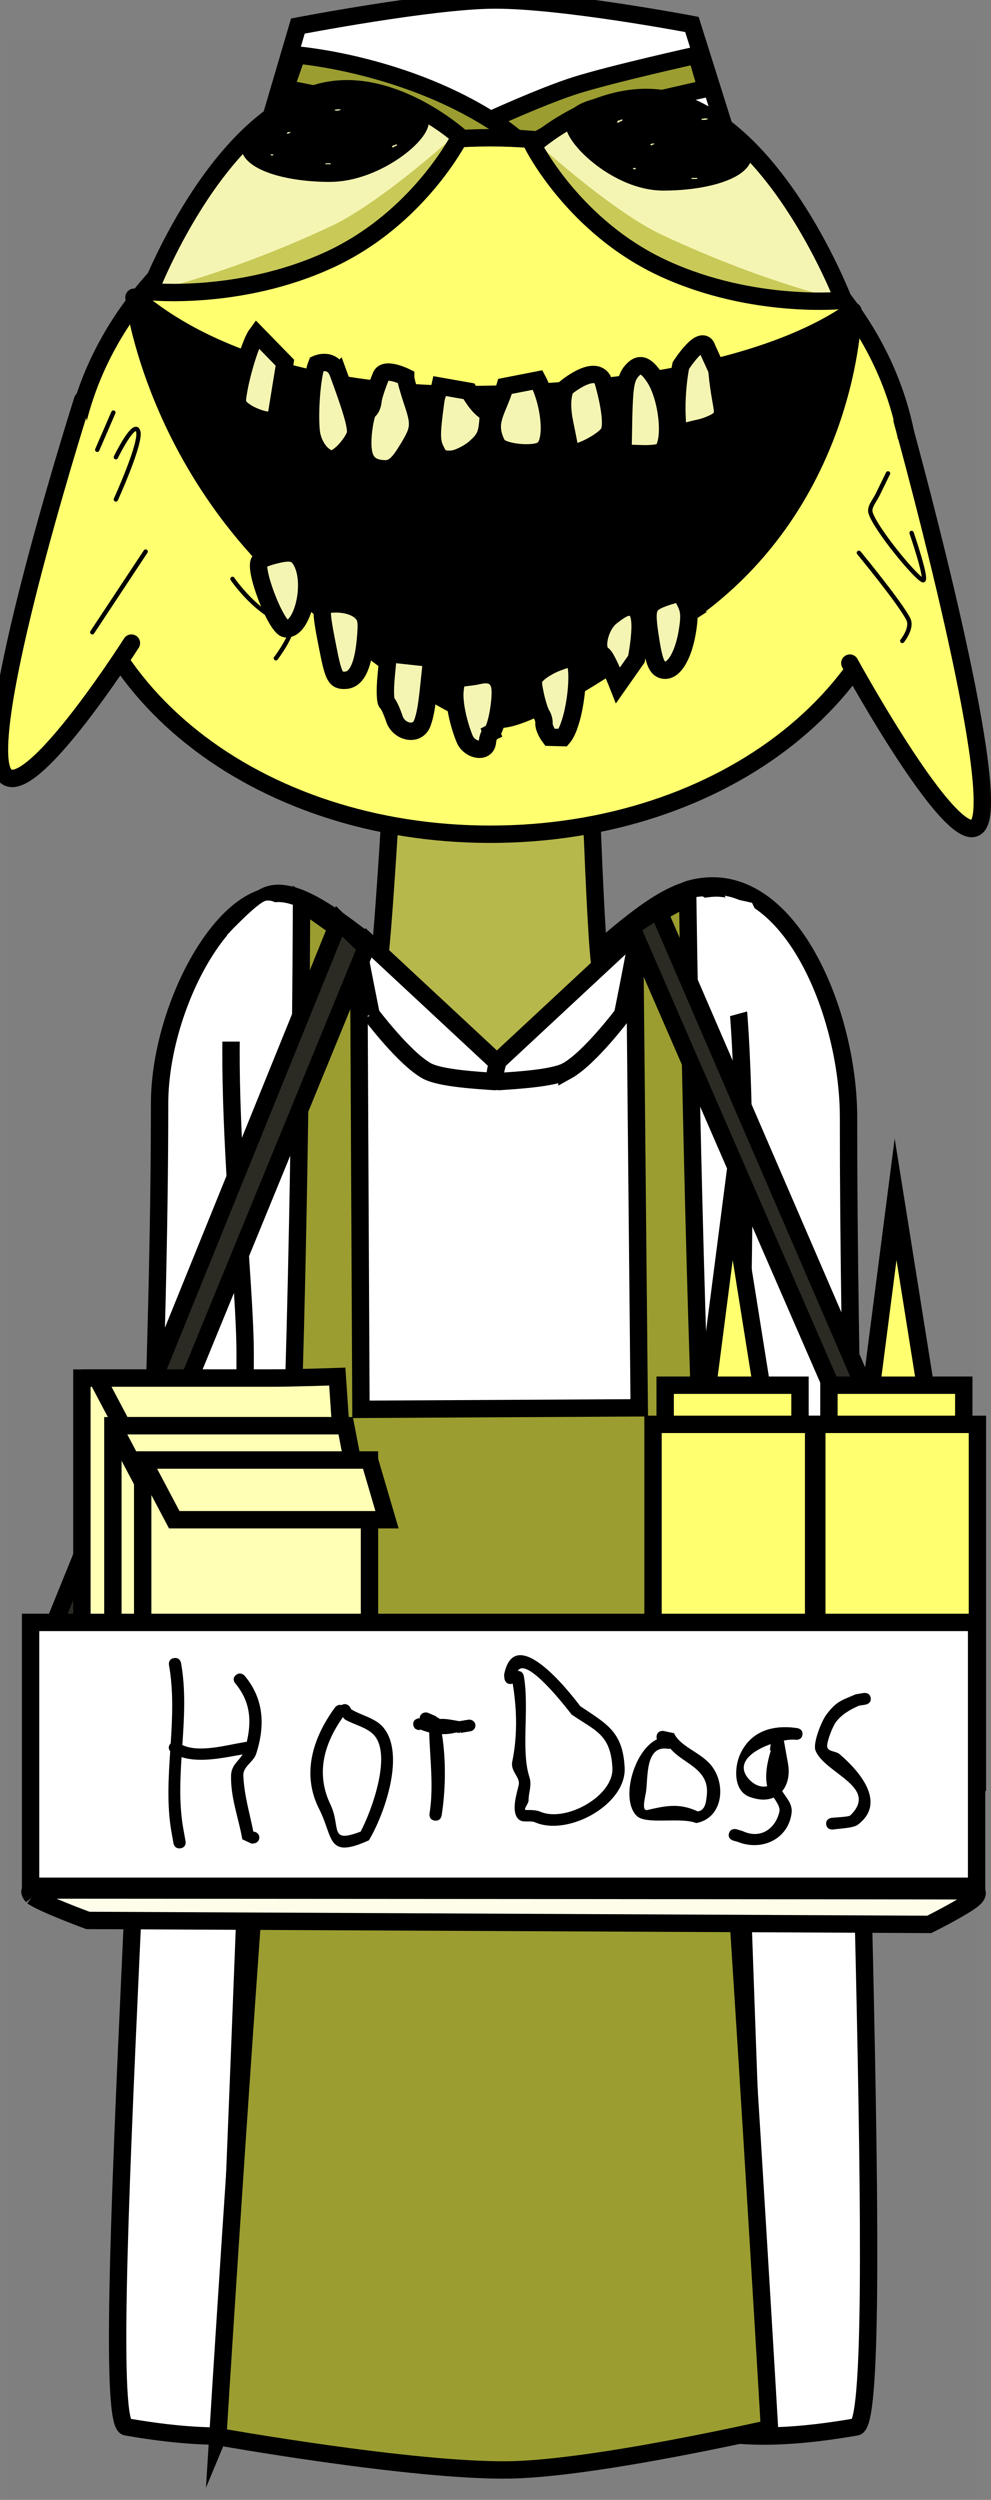 <svg viewBox="0,0,114.129,287.73" height="287.73" width="114.129" xmlns:xlink="http://www.w3.org/1999/xlink" xmlns="http://www.w3.org/2000/svg" version="1.1"><rect x="0" y="0" width="114.129" height="287.73" fill="#808080" stroke="none"/><g transform="translate(-263.172,-33.776)"><g stroke-miterlimit="10"><path stroke-linecap="butt" stroke-width="2" stroke="none" fill="#000000" fill-opacity="0.01" d="M264.149,321.506v-283.011h111.701v283.011z"></path><g stroke-linecap="butt" stroke-width="2"><path stroke="#000000" fill="#ffffff" d="M303.557,302.835c0,12.373 -13.735,12.389 -25.829,10.268c-3.662,-0.642 3.823,-94.517 3.823,-152.288c0,-12.373 9.354,-28.304 16.678,-22.886c13.722,10.151 5.328,152.533 5.328,164.906z"></path><path stroke="#000000" fill="#ffffff" d="M360.891,162.352c0,57.77 4.553,150.109 0.891,150.751c-12.094,2.121 -25.829,2.105 -25.829,-10.268c0,-12.373 -4.776,-163.424 6.55,-166.698c11.164,-3.227 18.389,13.843 18.389,26.215z"></path><path stroke="#000000" fill="#ffffff" d="M347.851,228.68c0.906,28.667 2.986,83.821 2.986,83.821c0,0 -20.323,4.768 -30.685,4.916c-10.246,0.145 -31.141,-4.038 -31.141,-4.038c0,0 2.146,-51.498 3.185,-81.151l-0.664,-29.272c-0.178,-4.51 -0.127,-9.08 -0.127,-13.442c0,-10.835 -4.304,-44.561 1.075,-51.541c5.144,-6.675 19.797,13.157 27.517,13.157c6.048,0 16.622,-14.716 23.82,-15.167c6.634,-0.954 4.771,46.192 4.771,53.55l-0,-0c0,4.918 0.074,10.125 -0.188,15.22z"></path><path stroke="#000000" fill="#b7b84b" d="M303.942,146.335c0,0 2.519,-1.117 2.887,-2.146c0.488,-1.364 2.453,-36.412 2.453,-36.412l21.431,2.561c0,0 0.992,33.321 1.637,34.842c0.349,0.823 4.547,1.902 4.547,1.902c0,0 -6.634,11.345 -16.21,11.077c-8.206,-0.23 -16.744,-11.824 -16.744,-11.824z"></path><path stroke="none" fill="#ffffff" d="M344.903,151.372l-2.267,-13.927c0,0 1.937,-0.493 3.157,-0.465c1.158,0.027 3.986,0.708 3.986,0.708l5.239,10.915z"></path><path stroke="none" fill="#ffffff" d="M286.337,152.14l3.002,-10.773c0,0 3.573,-3.828 4.511,-3.933c1.986,-0.223 3.035,3.085 3.035,3.085l-2.756,11.622z"></path><path stroke="#000000" fill="#9b9d30" d="M288.258,314.225c0,0 2.249,-36.43 4.686,-69.232c0.728,-9.795 2.827,-20.989 3.339,-32.258c1.525,-33.55 1.615,-75.087 1.615,-75.087l6.583,4.698l0.26,53.639l32.05,-0.173l-0.535,-54.767c0,0 2.005,-1.608 3.097,-2.312c0.918,-0.592 3.022,-1.634 3.022,-1.634c0,0 0.513,40.174 1.949,73.057c0.489,11.206 2.469,23.284 3.116,33.027c2.164,32.559 4.352,70.107 4.352,70.107c0,0 -20.118,4.621 -29.988,4.766c-11.151,0.164 -33.545,-3.833 -33.545,-3.833z"></path><g stroke="#000000" fill="#ffffff"><path d="M305.911,150.527c0,0 -1.49,-7.376 -1.592,-8.384c-0.022,-0.222 0.701,-0.406 0.701,-0.406l15.215,14.157c0,0 0.875,2.439 -0.132,2.363c-1.637,-0.123 -6.193,-0.346 -7.778,-1.224c-2.604,-1.442 -6.414,-6.506 -6.414,-6.506z"></path><path d="M328.465,157.033c-1.585,0.878 -6.141,1.101 -7.778,1.224c-1.007,0.076 -0.132,-2.363 -0.132,-2.363l15.215,-14.157c0,0 0.724,0.184 0.701,0.406c-0.102,1.008 -1.592,8.384 -1.592,8.384c0,0 -3.81,5.064 -6.414,6.506z"></path></g></g><path stroke-linecap="butt" stroke-width="2" stroke="none" fill="#ffffff" d="M286.485,153.659l2.944,-10.675c0,0 3.505,-3.793 4.424,-3.897c1.948,-0.221 2.977,3.056 2.977,3.056l-2.703,11.516z"></path><path stroke-linecap="round" stroke-width="0.5" stroke="#000000" fill="none" d="M339.943,119.26c0,0 -0.49,-1.22 -0.608,-2.998c-0.097,-1.451 -0.708,-3.225 -0.533,-4.365c0.094,-0.611 1.057,-0.947 1.174,-1.193c0.391,-0.817 1.252,2.127 1.252,2.127"></path><path stroke-linecap="round" stroke-width="0.5" stroke="#000000" fill="none" d="M342.371,110.403l1.571,3.571"></path><g><g stroke-linecap="butt" stroke-width="2" stroke="#000000"><path fill="#ffffff" d="M289.641,63.383l7.837,-26.608c0,0 15.418,-2.97 22.6,-2.999c7.879,-0.032 22.78,2.816 22.78,2.816l8.201,26.062c0,0 -19.725,2.801 -30.065,2.923c-10.129,0.12 -31.354,-2.194 -31.354,-2.194z"></path><path fill="#9b9d30" d="M289.855,63.347l1.139,-3.873c0,0 19.65,2.2 29.612,2.161c9.698,-0.037 29.391,-2.389 29.391,-2.389l1.139,3.417c0,0 -20.752,3.645 -30.982,3.645c-10.041,0 -30.299,-2.962 -30.299,-2.962z"></path><path fill="#9b9d30" d="M319.477,47.644c0,0 6.267,-2.87 10.025,-4.052c4.175,-1.313 13.905,-3.476 13.905,-3.476l1.116,3.85c0,0 -11.034,2.425 -14.993,3.759c-2.97,1.001 -6.658,3.54 -6.658,3.54z"></path><path fill="#9b9d30" d="M324.938,60.852c0,0 0.246,-4.64 -6.51,-8.996c-9.149,-5.899 -22.422,-7.873 -22.422,-7.873l1.367,-3.873c0,0 12.621,0.998 23.162,8.009c7.964,5.297 8.96,12.733 8.96,12.733z"></path></g><g stroke-width="2" stroke="#000000" fill="#ffff70"><path stroke-linecap="butt" d="M368.161,90.59c0,22.621 -21.724,39.205 -48.521,39.205c-26.797,0 -48.521,-16.584 -48.521,-39.205c0,-22.621 21.724,-40.959 48.521,-40.959c26.797,0 48.521,18.338 48.521,40.959z"></path><path stroke-linecap="round" d="M278.306,107.794c0,0 -14.177,22.263 -15.135,13.561c-0.958,-8.702 9.514,-41.541 9.514,-41.541"></path><path stroke-linecap="round" d="M367.063,82.148c0,0 10.132,36.506 9.174,45.207c-0.958,8.702 -15.194,-17.258 -15.194,-17.258"></path></g><path stroke-linecap="butt" stroke-width="2" stroke="#000000" fill="#000000" d="M341.256,105.178c-4.204,2.749 -16.391,11.391 -20.53,11.391c-5.614,0 -17.577,-10.071 -22.801,-14.608c-16.851,-14.638 -19.327,-33.464 -19.327,-33.954c0,-0.642 10.743,12.263 42.711,11.106c31.712,-1.148 40.105,-10.158 40.105,-9.516c0,0 -0.265,22.573 -20.158,35.581z"></path><g stroke-linecap="butt" stroke-width="2" stroke="#000000" fill="#f5f5b3"><path d="M345.425,75.671c0.154,0.017 0.3,0.539 0.358,1.179c0.053,0.681 0.241,2.01 0.422,3.001c0.311,1.68 0.253,1.885 -0.457,2.398c-0.455,0.288 -1.347,0.655 -2.022,0.792c-0.637,0.142 -1.474,0.346 -1.836,0.475c-0.559,0.15 -0.686,-0.159 -0.743,-1.643c-0.097,-2.042 0.084,-4.242 0.429,-6.009c0,0 2.479,-3.887 3.041,-1.969z"></path><path d="M295.982,75.525l-1.094,6.752l-1.192,-0.172c-0.652,-0.113 -1.666,-0.52 -2.252,-0.921c-0.844,-0.557 -1.041,-0.958 -0.874,-1.91c0.341,-2.411 1.509,-6.166 2.177,-7.064z"></path><path d="M302.116,76.711c1.367,3.737 2.262,6.355 1.953,7.166c-0.549,1.291 -2.054,2.815 -2.749,2.739c-1.076,-0.16 -2.147,-1.627 -2.312,-3.207c-0.218,-2.261 0.086,-6.364 0.642,-7.738c0,0 1.78,-0.807 2.465,1.041z"></path><path d="M338.534,77.212c1.468,2.229 2.035,7.018 0.97,8.421c-0.182,0.276 -1.285,0.408 -2.45,0.366l-2.137,-0.065l0.076,-4.17c0.087,-3.451 0.246,-4.32 0.787,-5.106c0.931,-1.207 1.694,-1.039 2.754,0.554z"></path><path d="M333.361,83.421c-0.375,1.099 -4.419,3.105 -4.534,2.248c-0.05,-0.301 -0.311,-1.68 -0.607,-3.105c-0.358,-1.726 -0.348,-3.058 0.056,-4.107c0,0 3.189,-2.713 4.28,-1.033c0,0 1.347,4.368 0.805,5.997z"></path><path d="M309.894,77.172c-0.027,0.292 0.331,1.471 0.723,2.696c0.92,2.675 0.904,3.264 -0.34,5.323c-1.294,2.18 -1.884,2.664 -3.157,2.525c-1.774,-0.194 -2.371,-1.314 -2.115,-4.072c0.124,-1.337 0.43,-2.528 0.635,-2.632c0.243,-0.1 0.448,-0.626 0.495,-1.128c0.047,-0.501 0.476,-1.763 0.928,-2.853c0.448,-1.048 2.831,0.14 2.831,0.14z"></path><path d="M317.178,78.811c2.025,3.44 2.334,1.511 2.178,3.548c-0.14,1.504 -0.38,1.984 -1.526,2.999c-0.76,0.634 -1.945,1.223 -2.651,1.272c-1.096,0.049 -1.392,-0.11 -1.847,-1.088c-0.489,-1.024 -0.488,-1.868 0.004,-5.487c0.161,-1.132 0.313,-0.92 0.513,-1.831z"></path><path d="M325.089,77.515c1.413,2.653 1.896,7.076 0.59,8.011c-1.042,0.73 -4.783,0.322 -5.246,-0.573c-1.369,-2.616 0.064,-3.839 0.904,-6.706z"></path><path d="M342.116,103.118c0.458,0.936 0.508,1.659 0.175,3.565c-0.48,2.649 -1.535,4.349 -2.615,4.231c-0.887,-0.097 -1.203,-0.891 -1.702,-4.322c-0.418,-3.042 -0.229,-3.402 2.183,-4.193c1.323,-0.404 1.401,-0.396 1.959,0.72z"></path><path d="M298.059,98.723c1.151,2.7 -0.164,7.622 -1.977,7.424c-1.119,-0.122 -3.817,-7.128 -2.972,-7.838c0.127,-0.113 0.818,-0.417 1.536,-0.592c2.118,-0.571 2.801,-0.369 3.413,1.006z"></path><path d="M334.344,112.648c-0.346,-0.882 -1.394,-3.326 -1.729,-3.49c-0.999,-0.573 -0.437,-3.256 0.914,-4.374c0.633,-0.522 1.42,-1.027 1.737,-1.077c1.674,-0.408 2.016,1.36 1.203,5.914z"></path><path d="M328.972,109.534c1.284,0.014 0.519,7.401 -0.967,9.138l-1.516,-0.039c-0.416,-0.552 -0.701,-1.258 -0.67,-1.593c0.027,-0.292 -0.088,-0.727 -0.258,-0.999c-0.173,-0.23 -0.508,-1.237 -0.727,-2.232c-0.354,-1.643 -0.326,-1.935 0.31,-2.499c0.386,-0.38 1.335,-0.952 2.103,-1.248c0.768,-0.296 1.532,-0.55 1.725,-0.529z"></path><path d="M304.703,104.168c0.682,0.623 0.755,1.095 0.549,3.31c-0.284,3.05 -1.049,4.57 -2.337,4.599c-1.096,0.049 -1.331,-0.356 -1.991,-3.721c-0.849,-4.271 -0.833,-4.86 -0.081,-4.989c1.505,-0.258 3.109,0.086 3.861,0.802z"></path><path d="M319.759,118.076c-0.205,0.104 -0.405,0.589 -0.452,1.09c-0.129,1.383 -2.09,0.945 -2.615,-0.324c-0.706,-1.709 -1.259,-4.107 -1.123,-5.572c0.105,-1.128 0.287,-1.404 1.232,-1.512c0.59,-0.062 1.261,-0.158 1.462,-0.22c1.316,-0.321 2.195,0.037 2.46,1.197c0.265,1.16 -0.347,4.985 -0.965,5.339z"></path><path d="M307.887,109.004l2.507,0.274l2.507,0.274l-0.338,3.213c-0.225,2.147 -0.41,3.332 -0.761,4.255c-0.577,1.519 -2.697,1.036 -3.211,-0.51c-0.273,-0.832 -0.662,-1.676 -0.843,-1.823c-0.22,-0.151 -0.25,-1.505 -0.11,-3.009z"></path></g><path stroke-linecap="butt" stroke-width="0" stroke="none" fill="#f5f5b3" d="M316.145,48.837c0,0 -4.722,10.118 -15.125,14.875c-10.299,4.709 -20.625,3.625 -20.625,3.625c0,0 7.384,-19.375 19.375,-22.875c8.151,-2.379 16.375,4.375 16.375,4.375z"></path><path stroke-linecap="butt" stroke-width="0" stroke="none" fill="#c9c958" d="M316.145,48.837c0,0 -4.722,10.118 -15.125,14.875c-10.299,4.709 -20.625,3.625 -20.625,3.625c0,0 8.799,-1.87 20.892,-7.523c5.926,-2.77 14.858,-10.977 14.858,-10.977z"></path><path stroke-linecap="butt" stroke-width="2" stroke="#000000" fill="none" d="M316.145,49.504c0,0 -4.722,9.452 -15.125,14.208c-10.299,4.709 -20.625,3.625 -20.625,3.625c0,0 7.384,-19.375 19.375,-22.875c8.151,-2.379 16.375,5.042 16.375,5.042z"></path><path stroke-linecap="butt" stroke-width="2" stroke="#000000" fill="#000000" d="M311.574,47.713c0,1.749 -5.308,6 -10.417,6c-5.109,0 -9.25,-1.418 -9.25,-3.167c0,-1.749 5.475,-6 10.583,-6c5.109,0 9.083,1.418 9.083,3.167z"></path><g stroke-linecap="butt" stroke-width="2" stroke="none" fill="#f5f5b3"><path d="M296.345,49.163c-0.117,0.007 -0.132,-0.047 -0.132,-0.047l-0.004,-0.014c0.005,-0.069 0.198,-0.143 0.346,-0.132c0,0 0.112,0.017 0.074,0.069c-0.037,0.052 -0.149,0.034 -0.149,0.034c-0.013,-0.005 -0.047,0.008 -0.038,0.015l0.004,0.014c0,0 0.016,0.054 -0.101,0.061z"></path><path d="M300.746,52.68c0,0 -0.118,0 -0.118,-0.054c0,-0.054 0.118,-0.054 0.118,-0.054c0.063,0 0.125,0 0.188,0h0.235c0.065,0 0.118,0.024 0.118,0.054c0,0.03 -0.053,0.054 -0.118,0.054c-0.063,0 -0.361,0 -0.423,0z"></path><path d="M308.515,50.494c0.032,0 0.055,0.004 0.072,0.01c0.044,-0.019 0.081,-0.042 0.106,-0.067c0,0 0.053,-0.049 0.158,-0.024c0.105,0.024 0.053,0.073 0.053,0.073c-0.067,0.058 -0.169,0.112 -0.295,0.142l-0.08,0.074c-0.019,0.018 -0.059,0.031 -0.106,0.031c-0.065,0 -0.118,-0.024 -0.118,-0.054c0,-0.009 0.005,-0.018 0.013,-0.025l0.093,-0.086l-0.012,-0.019c0,0 0,-0.054 0.118,-0.054z"></path><path d="M294.602,51.618l-0.072,0.083c-0.055,-0.026 -0.111,-0.051 -0.166,-0.077c0,0 -0.083,-0.038 0,-0.077c0.049,-0.023 0.098,-0.019 0.13,-0.011c0,-0 0,-0 0,-0c0.108,-0.022 0.155,0.028 0.155,0.028l-0.024,0.027c0.024,0.011 0.047,0.022 0.071,0.033z"></path><path d="M302.209,46.466c-0.015,0.045 -0.119,0.044 -0.119,0.044l-0.265,-0.003c-0.064,-0.001 -0.115,-0.025 -0.115,-0.054c0,-0.023 0.032,-0.043 0.076,-0.051l0.216,-0.04l0.003,0.003l0.019,-0.006c0.086,-0 0.172,-0.001 0.257,-0.001c0,0 0.118,0 0.118,0.054c0,0.054 -0.118,0.054 -0.118,0.054c-0.024,-0 -0.048,-0 -0.072,-0z"></path></g><path stroke-linecap="butt" stroke-width="0" stroke="none" fill="#f5f5b3" d="M340.936,45.462c11.991,3.5 19.375,22.875 19.375,22.875c0,0 -10.326,1.084 -20.625,-3.625c-10.403,-4.757 -15.125,-14.875 -15.125,-14.875c0,0 8.224,-6.754 16.375,-4.375z"></path><path stroke-linecap="butt" stroke-width="0" stroke="none" fill="#c9c958" d="M339.419,60.814c12.093,5.653 20.892,7.523 20.892,7.523c0,0 -10.326,1.084 -20.625,-3.625c-10.403,-4.757 -15.125,-14.875 -15.125,-14.875c0,0 8.932,8.206 14.858,10.977z"></path><path stroke-linecap="butt" stroke-width="2" stroke="#000000" fill="none" d="M340.936,45.462c11.991,3.5 19.375,22.875 19.375,22.875c0,0 -10.326,1.084 -20.625,-3.625c-10.403,-4.757 -15.125,-14.208 -15.125,-14.208c0,0 8.224,-7.421 16.375,-5.042z"></path><path stroke-linecap="butt" stroke-width="2" stroke="#000000" fill="#000000" d="M338.216,45.546c5.109,0 10.583,4.251 10.583,6c0,1.749 -4.141,3.167 -9.25,3.167c-5.109,0 -10.25,-4.918 -10.25,-6.667c0,-1.749 3.808,-2.5 8.917,-2.5z"></path><g stroke-linecap="butt" stroke-width="2" stroke="none" fill="#f5f5b3"><path d="M338.213,50.5c-0.125,0.008 -0.141,-0.051 -0.141,-0.051l-0.004,-0.015c0.005,-0.076 0.212,-0.157 0.37,-0.145c0,0 0.119,0.019 0.08,0.076c-0.04,0.057 -0.159,0.038 -0.159,0.038c-0.013,-0.005 -0.05,0.009 -0.041,0.016l0.004,0.015c0,0 0.017,0.059 -0.108,0.067z"></path><path d="M342.917,54.374c0,0 -0.126,0 -0.126,-0.06c0,-0.06 0.126,-0.06 0.126,-0.06c0.067,0 0.134,0 0.201,0h0.251c0.069,0 0.126,0.027 0.126,0.06c0,0.033 -0.056,0.06 -0.126,0.06c-0.067,0 -0.385,0 -0.452,0z"></path><path d="M334.451,47.628c0.034,0 0.058,0.004 0.076,0.011c0.047,-0.021 0.087,-0.046 0.113,-0.073c0,0 0.056,-0.054 0.169,-0.027c0.112,0.027 0.056,0.08 0.056,0.08c-0.071,0.064 -0.181,0.123 -0.316,0.157l-0.085,0.081c-0.02,0.02 -0.063,0.034 -0.114,0.034c-0.069,0 -0.126,-0.027 -0.126,-0.06c0,-0.01 0.005,-0.02 0.014,-0.028l0.099,-0.095l-0.013,-0.021c0,0 0,-0.06 0.126,-0.06z"></path><path d="M336.352,53.204l-0.077,0.091c-0.059,-0.028 -0.118,-0.056 -0.178,-0.085c0,0 -0.089,-0.042 0,-0.085c0.053,-0.025 0.105,-0.02 0.139,-0.013c0,-0 0,-0 0,-0c0.115,-0.024 0.165,0.031 0.165,0.031l-0.025,0.03c0.025,0.012 0.051,0.024 0.076,0.036z"></path><path d="M344.479,47.529c-0.016,0.05 -0.127,0.048 -0.127,0.048l-0.283,-0.003c-0.068,-0.001 -0.123,-0.027 -0.123,-0.06c0,-0.026 0.034,-0.048 0.082,-0.056l0.231,-0.044l0.003,0.004l0.02,-0.007c0.092,-0 0.183,-0.001 0.275,-0.001c0,0 0.126,0 0.126,0.06c0,0.06 -0.126,0.06 -0.126,0.06c-0.026,-0 -0.052,-0 -0.077,-0z"></path></g><path stroke-linecap="round" stroke-width="0.5" stroke="#000000" fill="none" d="M276.228,81.26l-1.857,4.286"></path><path stroke-linecap="round" stroke-width="0.5" stroke="#000000" fill="none" d="M276.514,86.403c0,0 2.12,-4.355 2.571,-3c0.429,1.285 -2.571,7.857 -2.571,7.857"></path><path stroke-linecap="round" stroke-width="0.5" stroke="#000000" fill="none" d="M279.943,97.26l-6.143,9.286"></path><path stroke-linecap="round" stroke-width="0.5" stroke="#000000" fill="none" d="M289.943,100.403c0,0 2.93,4.312 6.42,5.134c1.351,0.318 -1.419,4.008 -1.419,4.008"></path><path stroke-linecap="round" stroke-width="0.5" stroke="#000000" fill="none" d="M362.086,97.403c0,0 4.792,5.81 5.699,7.651c0.498,1.011 -0.699,2.492 -0.699,2.492"></path><path stroke-linecap="round" stroke-width="0.5" stroke="#000000" fill="none" d="M368.157,95.118c0,0 1.976,5.752 1.272,5.431c-0.91,-0.416 -5.386,-5.864 -5.987,-7.716c-0.224,-0.69 0.425,-1.358 0.79,-2.103c0.615,-1.255 1.21,-2.469 1.21,-2.469"></path></g><path stroke-linecap="butt" stroke-width="2" stroke="#000000" fill="#2b2b24" d="M268.316,223.399l33.904,-83.594l3.121,3.047l-36.722,89.495z"></path><path stroke-linecap="butt" stroke-width="2" stroke="#000000" fill="#2b2b24" d="M375.084,230.505l-39.183,-90.02l3.042,-2.034l36.141,83.632z"></path><g stroke-linecap="butt" stroke-width="2" stroke="#000000" fill="#ffff70"><path d="M363.347,194.777l2.966,-22.964l3.664,22.964z"></path><path d="M374.166,193.209v6.868h-15.529v-6.868z"></path><path d="M357.24,238.922v-41.207h18.496v41.207z"></path></g><g stroke-linecap="butt" stroke-width="2" stroke="#000000" fill="#ffff70"><path d="M344.485,194.777l2.966,-22.964l3.664,22.964z"></path><path d="M355.304,193.209v6.868h-15.529v-6.868z"></path><path d="M338.378,238.922v-41.207h18.496v41.207z"></path></g><g stroke-linecap="butt" stroke-width="2" stroke="#000000" fill="#ffffb6"><g><path d="M272.604,232.163v-39.773h26.119v39.773z"></path><path d="M277.989,199.263l-3.635,-6.873c0,0 15.193,0 19.947,0c2.644,0 7.714,-0.172 7.714,-0.172l0.477,7.044z"></path></g><g><path d="M276.172,237.647v-39.773c0,0 21.911,0 24.91,0c0.741,0 1.209,0.545 1.209,1.412c0,4.116 0,38.362 0,38.362z"></path><path d="M279.807,204.746c0,0 -2.84,-5.37 -3.347,-6.327c-0.223,-0.422 0.366,-0.545 0.79,-0.545c2.916,0 25.732,0 25.732,0l1.327,6.873z"></path></g><g><path d="M279.605,241.595v-39.773h26.119v39.773z"></path><path d="M283.24,208.694l-3.635,-6.873h26.119l2.019,6.873z"></path></g></g><g stroke-linecap="butt" stroke-width="2"><g stroke="#000000"><path fill="#ffffff" d="M266.696,250.88v-30.369h108.947v30.369z"></path><path fill="#fdfde9" d="M266.902,252.037c0,0 -0.655,-0.731 0.025,-0.73c10.76,0.007 101.451,0.066 108.369,0.099c0.606,0.003 0.466,0.51 0.027,0.894c-1.099,0.961 -5.132,2.968 -5.132,2.968l-96.903,-0.457c0,0 -5.172,-1.901 -6.386,-2.774z"></path></g><g stroke="none" fill="#000000"><path d="M293.03,245.159c0.066,0.369 -0.192,0.72 -0.576,0.783c-0.05,0.008 -0.099,0.011 -0.148,0.009c-0.076,0.027 -0.13,0.036 -0.13,0.036l-1.093,-0.509c-0.444,-2.485 -1.357,-4.783 -1.301,-7.328c0.027,-1.216 0.853,-1.644 1.329,-2.446c-2.186,0.38 -4.883,0.998 -7.03,0.311c-0.179,2.825 -0.282,5.63 0.225,8.374l0.239,1.337c0,0 0.119,0.668 -0.576,0.783c-0.695,0.114 -0.815,-0.554 -0.815,-0.554l-0.239,-1.337c-0.532,-3.059 -0.345,-6.165 -0.142,-9.285c-0.137,-0.161 -0.284,-0.451 -0.021,-0.808c0.026,-0.035 0.053,-0.067 0.08,-0.095c0.191,-3.009 0.333,-6.029 -0.203,-9.032c0,0 -0.119,-0.668 0.576,-0.783c0.695,-0.114 0.815,0.554 0.815,0.554c0.56,3.131 0.365,6.3 0.154,9.453c1.922,0.922 5.101,0.006 7.06,-0.316l0.278,-0.046c0,0 0.031,-0.005 0.081,-0.007c0.594,-2.52 0.373,-4.696 -1.341,-6.746c0,0 -0.442,-0.529 0.108,-0.953c0.55,-0.424 0.992,0.104 0.992,0.104c2.201,2.633 2.384,5.698 1.318,8.989c-0.3,0.926 -1.52,1.443 -1.475,2.491c0.097,2.252 0.716,4.271 1.156,6.456c0.332,0.006 0.623,0.238 0.681,0.564z"></path><path d="M302.661,231.415c-2.201,3.119 -3.127,6.511 -1.438,10.044c1.261,2.638 -0.238,4.541 3.482,3.129c1.189,-2.222 3.676,-8.832 1.507,-11.142c-0.834,-0.888 -2.304,-1.161 -3.335,-1.778zM302.501,230.03c0.323,-0.205 0.594,-0.108 0.762,0.006c0.122,0.077 0.219,0.189 0.274,0.325l0.09,0.157c1.14,0.693 2.74,0.991 3.643,2.03c2.676,3.079 0.135,10.134 -1.612,13.041c-4.886,2.219 -4.062,-0.324 -5.737,-3.614c-2.038,-4.003 -0.74,-8.165 1.826,-11.672c0,0 0.303,-0.411 0.755,-0.274z"></path><path d="M310.772,232.335c-0.119,-0.668 0.576,-0.783 0.576,-0.783l0.153,0c-0.002,-0.326 0.241,-0.615 0.586,-0.672c0.146,-0.024 0.289,-0.003 0.414,0.053l0.921,0.394l-0.022,0.049l0.384,0.189l-0.034,0.064c0.757,-0.071 1.472,0.111 2.324,0.248l1.027,-0.169c0.384,-0.063 0.749,0.185 0.815,0.554c0.066,0.369 -0.192,0.72 -0.576,0.783l-1.112,0.183l-0.026,-0.148l-0.086,0.157c-0.14,-0.019 -0.272,-0.038 -0.399,-0.055c-0.543,0.136 -1.088,0.201 -1.646,0.189c0.487,3.057 0.414,6.515 -0.04,9.381c0,0 -0.106,0.67 -0.804,0.567c-0.697,-0.103 -0.591,-0.773 -0.591,-0.773c0.496,-3.119 0.059,-6.248 -0.038,-9.377c-0.367,-0.092 -0.743,-0.215 -1.13,-0.371l0.121,0.092c0,0 -0.695,0.114 -0.815,-0.554z"></path><path d="M322.797,226.1c0.594,-0.027 0.7,0.567 0.7,0.567c0.657,3.737 -0.346,8.557 0.637,11.621c0.329,1.025 -0.097,1.731 -0.088,2.712c0.003,0.379 -0.684,1.105 -0.29,1.102c0.552,-0.003 1.133,-0.009 1.643,0.195c2.906,1.266 8.461,-1.794 8.301,-5.03c-0.192,-3.877 -1.968,-4.281 -4.694,-6.148c-0.624,-0.805 -5.2,-6.74 -6.21,-5.018zM322.221,227.555c-0.041,0.013 -0.085,0.023 -0.133,0.031c-0.695,0.114 -0.815,-0.554 -0.815,-0.554l-0.05,-0.485c1.182,-6.055 7.368,1.735 8.772,3.604c3.031,2.04 4.923,2.923 5.116,7.104c0.195,4.206 -6.469,7.888 -10.284,6.28c-0.573,-0.27 -1.403,0.076 -1.885,-0.327c-1.002,-0.836 -0.23,-3.076 -0.032,-3.984c0.2,-0.921 -0.979,-1.545 -0.744,-2.694c0.591,-2.89 0.561,-5.855 0.054,-8.976z"></path><path d="M340.384,235.038c-0.163,0.037 -0.302,0.016 -0.302,0.016c-2.639,-0.421 -2.26,3.365 -2.516,4.978c-0.109,0.683 -0.54,2.227 0.159,2.069c2.064,-0.467 3.652,-0.842 5.796,0.16c0.917,-0.094 0.982,-1.221 1.054,-1.909c0.315,-3.023 -2.761,-3.58 -4.191,-5.314zM338.833,233.961c-0.046,-0.102 -0.067,-0.23 -0.041,-0.391c0.106,-0.67 0.804,-0.567 0.804,-0.567l1.204,0.263c0.692,1.51 2.907,2.145 4.153,3.552c1.919,2.168 1.534,6.218 -1.606,6.789c-1.824,-0.729 -5.77,0.227 -6.845,-0.824c-1.907,-1.862 -0.354,-7.518 2.331,-8.822z"></path><path d="M363.444,229.187c0.119,0.668 -0.576,0.783 -0.576,0.783l-0.75,0.118c-1.014,0.429 -2.037,1.025 -2.677,1.895c-0.396,0.524 -1.135,2.424 -0.991,2.911c0.148,0.501 1.007,0.429 1.411,0.776c2.428,2.081 5.405,5.641 2.096,8.13c-0.525,0.395 -2.139,0.433 -2.816,0.544c0,0 -0.695,0.114 -0.815,-0.554c-0.119,-0.668 0.576,-0.783 0.576,-0.783c0.308,-0.051 2.006,-0.101 2.189,-0.278c3.384,-3.283 -2.971,-4.84 -4,-7.476c-0.333,-0.853 0.699,-3.36 1.199,-4.054c1.145,-1.556 1.672,-1.67 3.422,-2.41l0.918,-0.156c0,0 0.695,-0.114 0.815,0.554z"></path><path d="M347.13,244.772c0.204,-0.649 0.879,-0.452 0.879,-0.452l0.686,0.205c2.11,0.995 3.824,-0.335 4.24,-2.25c0.099,-0.454 -0.275,-1.044 -0.663,-1.604c-0.737,0.319 -1.687,0.334 -2.808,-0.095c-1.887,-0.723 -1.709,-3.469 -1.05,-4.9c1.243,-2.699 3.793,-3.41 6.579,-2.999c0,0 0.697,0.103 0.591,0.773c-0.106,0.67 -0.804,0.567 -0.804,0.567c-0.311,-0.046 -0.785,-0.013 -1.332,0.089c0.127,0.713 0.355,1.988 0.483,2.701c0.213,1.222 -0.041,2.359 -0.675,3.124c0.478,0.789 1.21,1.459 1.08,2.514c-0.366,2.973 -3.386,4.45 -6.212,3.32l-0.522,-0.147c0,0 -0.675,-0.197 -0.471,-0.846zM351.522,239.358c-0.273,-1.263 -0.002,-2.752 0.425,-4.103l-0.109,-0.013l0.092,-0.725c-2.036,0.721 -4.035,2.134 -2.634,3.887c0.666,0.833 1.542,1.139 2.226,0.954z"></path></g></g></g></g></svg><!--rotationCenter:56.82834500000001:146.224225-->